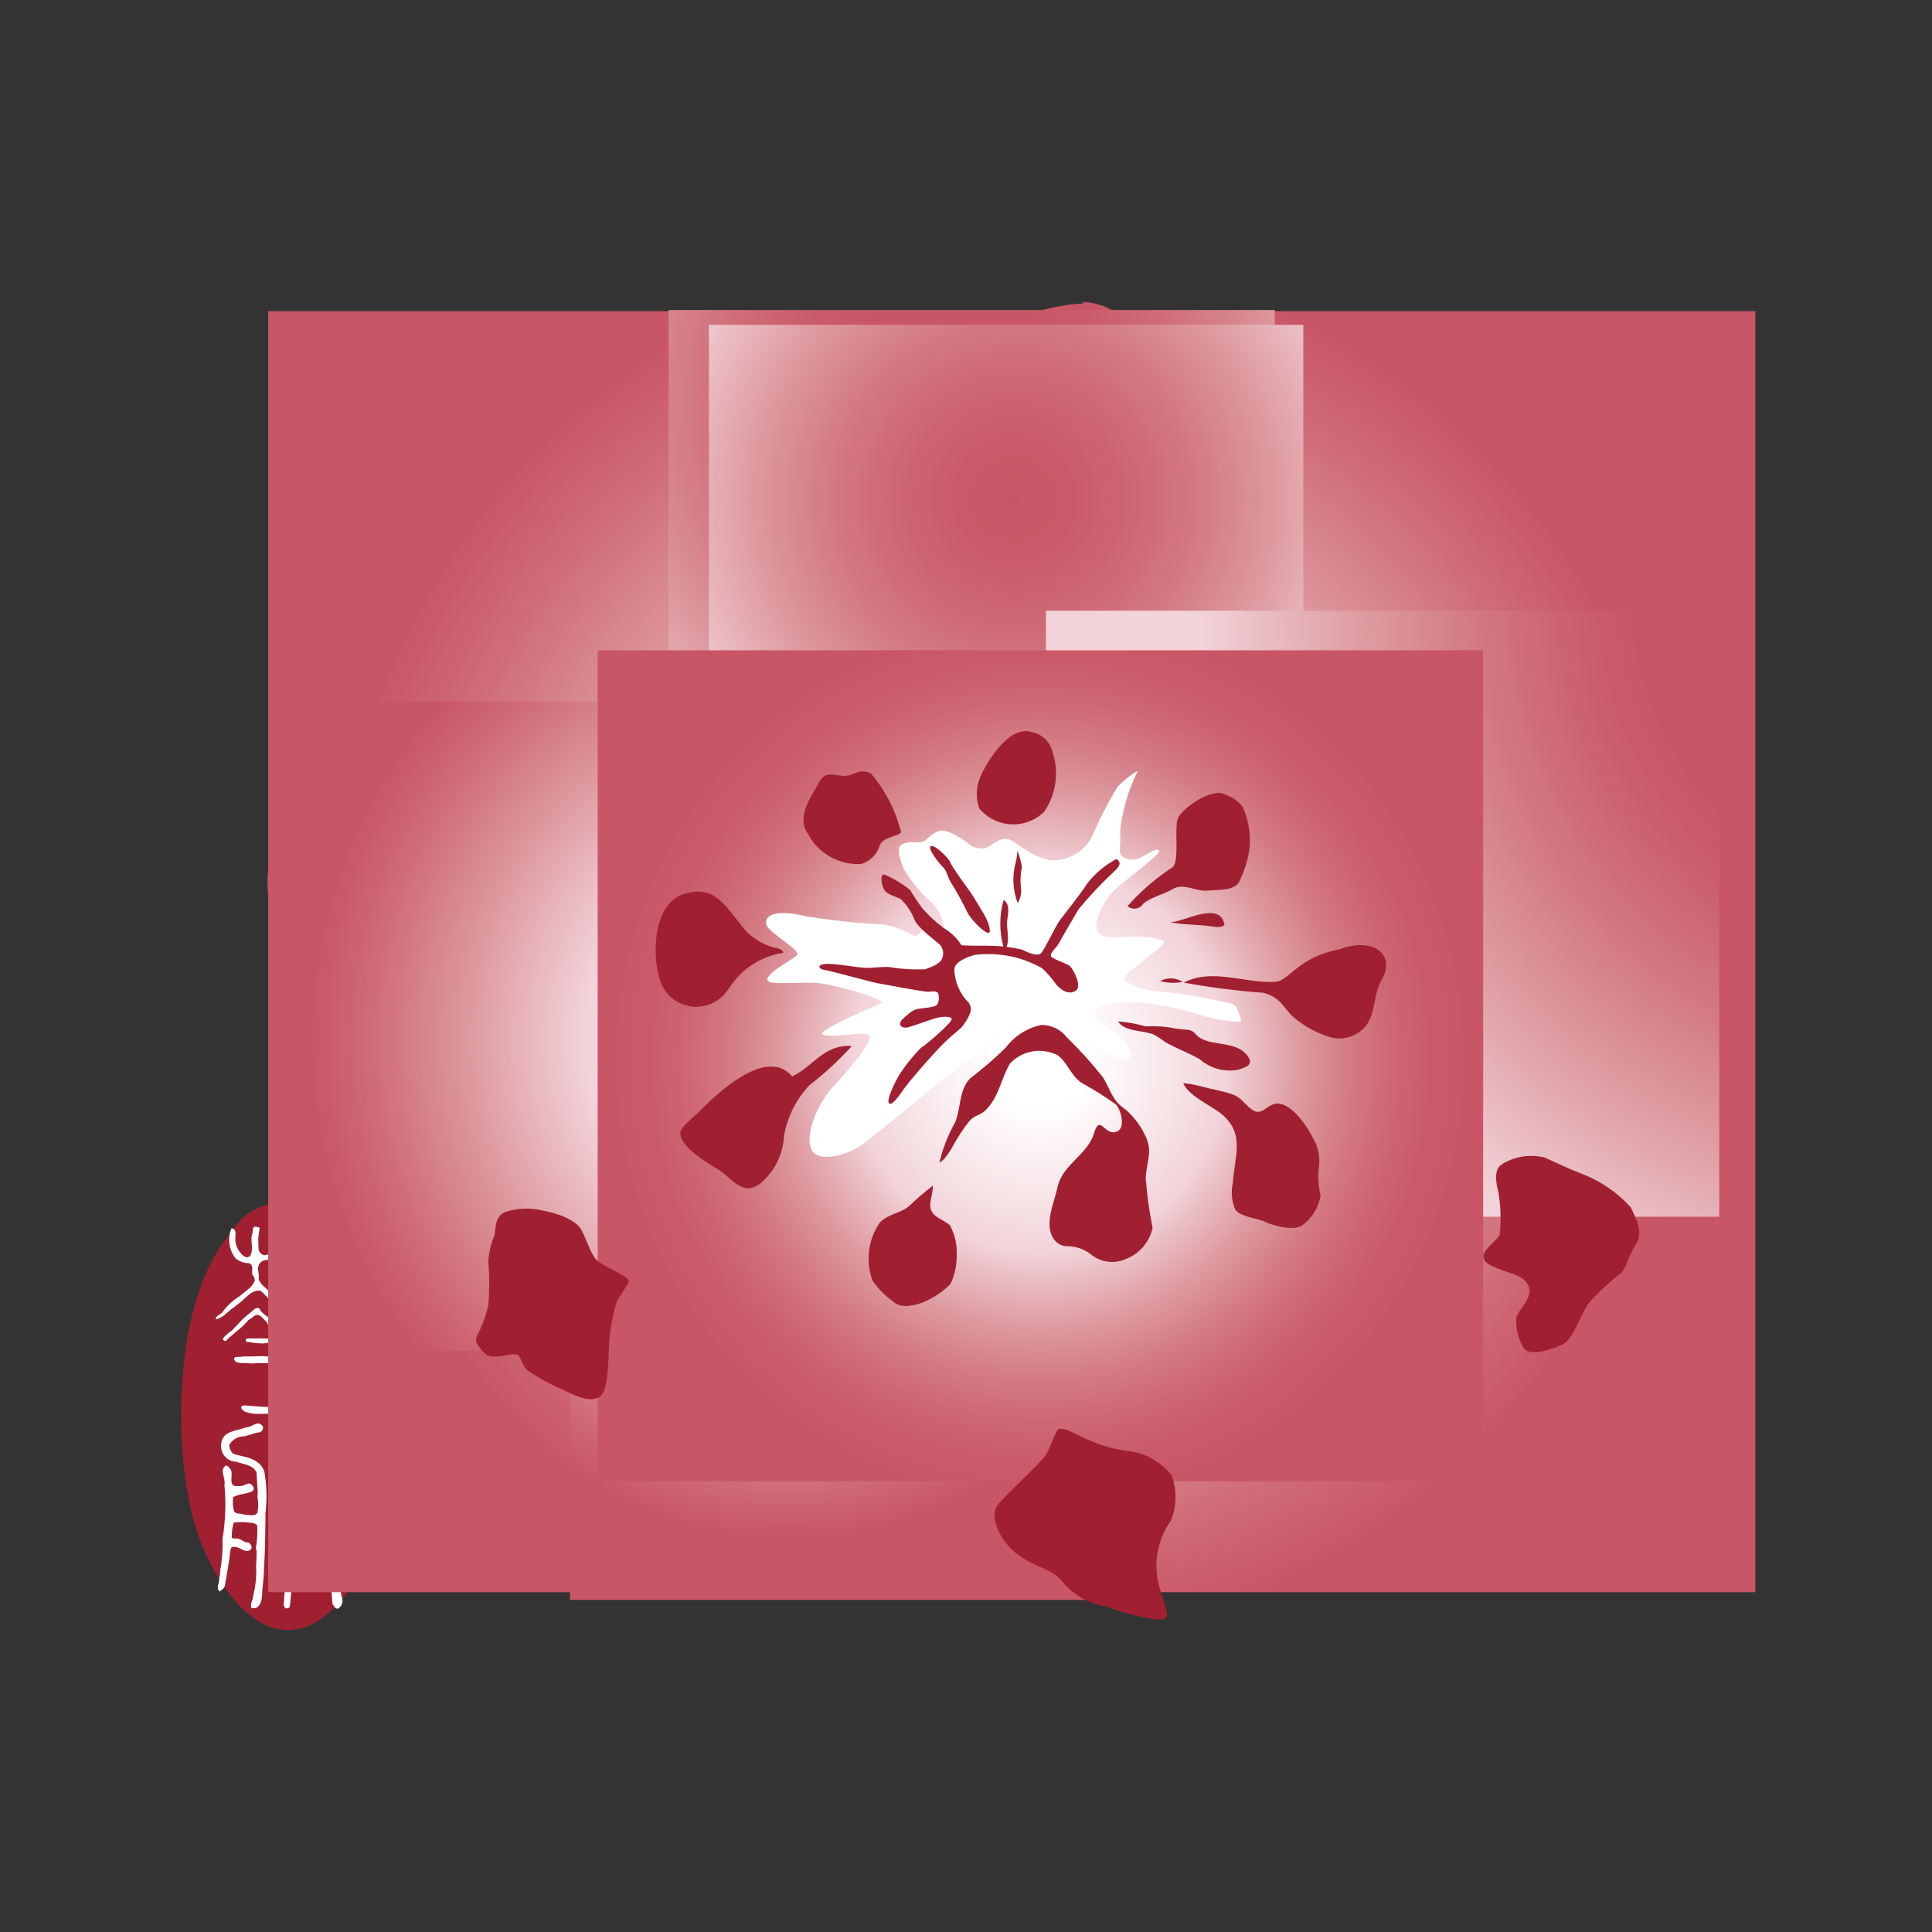 <svg width="32" height="32" viewBox="0 0 32 32" fill="none" xmlns="http://www.w3.org/2000/svg">
<rect x="0" y="0" width="32" height="32" fill="#333333" stroke="none"/>
<path d="M6.3 22.106C6.58 23.343 6.535 25.387 5.729 26.412C4.571 27.884 3.461 26.274 3.174 25.051C2.864 23.738 2.904 21.451 3.839 20.404C3.901 20.294 3.985 20.197 4.086 20.12C4.186 20.043 4.301 19.987 4.424 19.955C4.547 19.924 4.675 19.917 4.8 19.936C4.925 19.955 5.045 19.999 5.153 20.066C5.774 20.581 6.182 21.308 6.3 22.106Z" fill="#A02031"/>
<path d="M5.221 23.713C5.271 23.852 5.145 24.083 5.374 24.129C5.523 24.258 5.874 24.21 5.844 24.453C5.561 24.436 5.344 24.167 5.017 24.24C4.851 24.295 4.689 24.358 4.53 24.43C4.508 24.403 4.477 24.382 4.491 24.345C4.658 24.21 4.901 24.21 5.055 24.054L5.066 23.626C5.144 23.526 5.247 23.612 5.221 23.714" fill="white"/>
<path d="M5.49 24.668C5.651 24.827 5.54 25.036 5.565 25.241C5.542 25.666 5.578 26.092 5.672 26.507C5.674 26.535 5.668 26.563 5.654 26.587C5.641 26.612 5.621 26.632 5.596 26.646C5.542 26.646 5.536 26.595 5.506 26.567C5.47 25.983 5.414 25.404 5.398 24.809C5.358 24.656 5.143 24.756 5.046 24.733C4.99 24.741 4.938 24.767 4.9 24.809C4.898 25.413 4.865 26.016 4.8 26.616C4.791 26.625 4.78 26.633 4.767 26.637C4.755 26.64 4.742 26.641 4.729 26.639L4.698 26.594C4.748 25.994 4.738 25.326 4.783 24.753C4.822 24.7 4.873 24.657 4.932 24.628C4.992 24.599 5.057 24.585 5.123 24.588C5.249 24.583 5.374 24.61 5.486 24.667" fill="white"/>
<path d="M4.245 25.653C4.26 25.794 4.234 25.904 4.245 26.023C4.245 26.162 4.228 26.3 4.192 26.435C4.192 26.503 4.137 26.56 4.165 26.635H4.238C4.351 26.576 4.338 26.429 4.347 26.31C4.363 26.191 4.372 26.07 4.374 25.95C4.39 25.686 4.394 25.461 4.396 25.222C4.399 25.172 4.399 25.121 4.396 25.071C4.425 24.838 4.419 24.602 4.378 24.371C4.297 24.148 4.052 24.135 3.87 24.083C3.847 24.065 3.829 24.042 3.816 24.016C3.804 23.99 3.797 23.961 3.797 23.932C3.823 23.887 3.862 23.849 3.908 23.824C3.954 23.799 4.006 23.787 4.058 23.789C4.088 23.777 4.118 23.768 4.15 23.763C4.198 23.742 4.249 23.728 4.301 23.723C4.346 23.714 4.357 23.673 4.357 23.631C4.272 23.503 4.178 23.647 4.064 23.643C3.934 23.703 3.693 23.691 3.664 23.905C3.657 23.947 3.659 23.989 3.672 24.029C3.685 24.07 3.707 24.106 3.737 24.136C3.782 24.182 3.844 24.209 3.908 24.21C4.028 24.253 4.197 24.26 4.25 24.393C4.25 24.457 4.263 24.593 4.264 24.639C4.271 24.69 4.271 24.741 4.264 24.792C4.281 24.878 4.281 24.967 4.264 25.053C4.231 25.125 4.12 25.088 4.055 25.091C3.998 25.059 3.925 25.085 3.88 25.041C3.856 24.962 3.85 24.878 3.862 24.796C3.978 24.737 4.071 24.753 4.186 24.696C4.191 24.689 4.195 24.682 4.199 24.674C4.204 24.66 4.204 24.645 4.199 24.631C4.191 24.622 4.185 24.612 4.179 24.602C4.105 24.528 4.086 24.609 3.979 24.614C3.958 24.614 3.941 24.614 3.92 24.614C3.769 24.622 3.872 24.414 3.82 24.337C3.796 24.322 3.776 24.258 3.732 24.279C3.632 24.355 3.743 24.487 3.717 24.59C3.746 24.89 3.735 25.193 3.685 25.49C3.691 25.642 3.682 25.794 3.66 25.944C3.639 26.005 3.654 26.076 3.631 26.135C3.639 26.208 3.57 26.311 3.639 26.361C3.667 26.334 3.701 26.318 3.722 26.277C3.755 26.077 3.796 25.877 3.817 25.677C3.817 25.64 3.846 25.609 3.89 25.622C3.99 25.631 4.01 25.688 4.099 25.69C4.226 25.66 4.143 25.563 4.119 25.551C4.012 25.543 4.027 25.499 3.926 25.483C3.896 25.476 3.826 25.498 3.84 25.448C3.839 25.371 3.849 25.294 3.87 25.22C3.958 25.207 4.048 25.207 4.136 25.22C4.17 25.22 4.248 25.234 4.261 25.27C4.267 25.398 4.258 25.527 4.236 25.653" fill="white"/>
<path d="M5.899 22.143L5.763 22.118C5.711 22.081 5.657 22.047 5.6 22.018C5.452 21.938 5.311 21.845 5.178 21.741C5.06 21.747 5.009 21.86 4.899 21.926C4.886 21.939 4.859 21.955 4.845 21.926C4.889 21.826 4.98 21.785 5.045 21.715C5.092 21.69 5.137 21.66 5.178 21.626C5.26 21.657 5.29 21.714 5.352 21.746C5.452 21.794 5.493 21.846 5.58 21.884C5.65 21.931 5.725 21.971 5.803 22.004C5.848 22.038 5.966 22.021 5.914 22.136L5.899 22.143Z" fill="white"/>
<path d="M5.671 20.727C5.663 20.779 5.598 20.808 5.534 20.809C5.45 20.809 5.434 20.834 5.365 20.875C5.354 20.886 5.345 20.899 5.34 20.915C5.336 20.93 5.335 20.945 5.338 20.961C5.338 21.024 5.438 21.042 5.508 21.067C5.514 21.068 5.519 21.07 5.525 21.073C5.53 21.076 5.534 21.08 5.537 21.085C5.54 21.09 5.543 21.096 5.544 21.101C5.545 21.107 5.544 21.113 5.543 21.119C5.515 21.139 5.479 21.119 5.443 21.125C5.343 21.149 5.223 21.102 5.121 21.119C5.079 21.134 5.07 21.119 5.009 21.14C4.986 21.143 4.963 21.149 4.941 21.157C4.875 21.181 4.755 21.157 4.749 21.231C4.732 21.307 4.721 21.384 4.715 21.462C4.714 21.501 4.706 21.539 4.693 21.576C4.698 21.723 4.715 21.869 4.742 22.014C4.736 22.047 4.736 22.081 4.742 22.114C4.803 22.183 4.916 22.136 4.96 22.15C5.049 22.15 5.097 22.159 5.167 22.15C5.233 22.163 5.304 22.15 5.374 22.17C5.385 22.163 5.41 22.187 5.42 22.196C5.42 22.229 5.384 22.231 5.354 22.234C5.291 22.241 5.228 22.237 5.166 22.223C5.007 22.217 4.884 22.247 4.7 22.24C4.623 22.247 4.545 22.248 4.468 22.246C4.429 22.245 4.389 22.247 4.35 22.252C4.283 22.251 4.216 22.245 4.15 22.234C4.125 22.218 4.084 22.246 4.072 22.205C4.06 22.164 4.101 22.174 4.116 22.169H4.377C4.459 22.176 4.541 22.163 4.617 22.131C4.626 22.103 4.629 22.074 4.628 22.045C4.635 21.92 4.6 21.794 4.613 21.645C4.626 21.564 4.613 21.456 4.628 21.376C4.643 21.296 4.635 21.137 4.686 21.099L4.914 21.039C4.998 21.039 5.065 21.028 5.156 21.033C5.182 21.03 5.207 21.021 5.228 21.006C5.25 20.991 5.267 20.972 5.28 20.949C5.281 20.927 5.274 20.904 5.261 20.886C5.248 20.868 5.229 20.855 5.207 20.849C5.15 20.837 5.156 20.844 5.085 20.834C5.046 20.822 5 20.834 4.972 20.784C4.931 20.727 4.902 20.662 4.888 20.593C4.873 20.524 4.874 20.453 4.889 20.384C4.901 20.357 4.918 20.324 4.953 20.351C4.996 20.403 4.964 20.457 4.953 20.517C4.947 20.561 4.955 20.605 4.974 20.645C4.994 20.684 5.025 20.717 5.064 20.738C5.118 20.759 5.129 20.75 5.194 20.744C5.253 20.695 5.223 20.618 5.246 20.552C5.24 20.468 5.258 20.383 5.299 20.309C5.34 20.309 5.34 20.354 5.354 20.384V20.429C5.349 20.527 5.359 20.625 5.382 20.72C5.409 20.758 5.413 20.749 5.456 20.749C5.516 20.723 5.57 20.694 5.581 20.625C5.592 20.556 5.552 20.425 5.652 20.417C5.679 20.411 5.677 20.423 5.682 20.438L5.671 20.727Z" fill="white"/>
<path d="M5.667 21.632C5.634 21.633 5.602 21.623 5.575 21.604C5.504 21.514 5.311 21.471 5.24 21.411C5.14 21.368 5.133 21.411 5.068 21.449C5.029 21.489 4.983 21.521 4.931 21.543C4.894 21.579 4.887 21.591 4.848 21.599C4.833 21.591 4.812 21.574 4.828 21.562C4.86 21.526 4.895 21.492 4.933 21.462C5.014 21.411 5.093 21.357 5.168 21.298C5.243 21.337 5.406 21.39 5.487 21.426C5.551 21.494 5.65 21.518 5.703 21.593C5.703 21.62 5.684 21.631 5.664 21.635" fill="white"/>
<path d="M5.296 22.919C5.326 23.038 5.31 23.163 5.252 23.271C5.236 23.294 5.215 23.312 5.191 23.326C5.167 23.34 5.141 23.348 5.113 23.35C4.971 23.367 5.013 23.372 4.869 23.388L4.651 23.408C4.511 23.408 4.41 23.422 4.26 23.418C4.187 23.419 4.114 23.405 4.046 23.377C4.029 23.352 3.996 23.352 3.996 23.307C3.996 23.262 4.081 23.283 4.147 23.285C4.278 23.299 4.409 23.305 4.541 23.305C4.68 23.288 4.727 23.296 4.898 23.288C4.944 23.282 4.989 23.27 5.032 23.252C5.159 23.204 5.143 23.209 5.176 23.089C5.209 22.969 5.176 22.949 5.06 22.918C4.922 22.881 4.824 22.909 4.738 22.818C4.676 22.732 4.75 22.618 4.622 22.56C4.52 22.576 4.416 22.582 4.313 22.577C4.251 22.577 4.205 22.585 4.143 22.582C4.097 22.576 4.05 22.574 4.003 22.576C3.965 22.576 3.959 22.566 3.917 22.566C3.897 22.542 3.856 22.518 3.889 22.484C3.938 22.462 3.979 22.484 4.022 22.467C4.134 22.467 4.228 22.467 4.346 22.462C4.391 22.467 4.438 22.467 4.473 22.468C4.578 22.457 4.673 22.477 4.797 22.468C4.887 22.468 4.959 22.48 5.032 22.474C5.082 22.482 5.132 22.484 5.182 22.48C5.252 22.475 5.323 22.475 5.393 22.48C5.493 22.491 5.531 22.455 5.61 22.475C5.641 22.48 5.652 22.519 5.668 22.528C5.653 22.547 5.651 22.569 5.626 22.574C5.553 22.61 5.485 22.585 5.384 22.585C5.31 22.599 5.246 22.585 5.15 22.602C5.084 22.59 5.017 22.583 4.95 22.581C4.901 22.579 4.853 22.584 4.805 22.595C4.801 22.625 4.805 22.656 4.816 22.684C4.826 22.713 4.844 22.738 4.866 22.759C4.943 22.791 5.026 22.808 5.11 22.809C5.174 22.835 5.265 22.843 5.293 22.921" fill="white"/>
<path d="M4.674 20.435C4.661 20.547 4.692 20.75 4.574 20.854C4.482 20.881 4.358 20.837 4.297 20.934C4.242 21.015 4.305 21.094 4.284 21.181C4.312 21.288 4.416 21.326 4.472 21.412C4.506 21.443 4.53 21.484 4.541 21.529C4.52 21.543 4.495 21.557 4.477 21.543L4.456 21.521L4.417 21.475C4.384 21.449 4.344 21.389 4.299 21.375C4.141 21.375 4.06 21.524 3.937 21.604C3.897 21.639 3.856 21.666 3.817 21.694C3.793 21.718 3.766 21.741 3.739 21.762C3.696 21.803 3.643 21.834 3.586 21.851L3.57 21.831C3.583 21.804 3.639 21.769 3.677 21.743C3.755 21.632 3.856 21.538 3.972 21.468C4.054 21.387 4.179 21.329 4.221 21.209C4.219 21.172 4.204 21.136 4.178 21.109C4.168 21.039 4.207 20.961 4.128 20.923C4.047 20.922 3.968 20.895 3.904 20.846C3.849 20.776 3.813 20.694 3.801 20.606C3.788 20.518 3.799 20.428 3.833 20.346H3.848C3.922 20.365 3.897 20.446 3.898 20.511C3.896 20.599 3.926 20.685 3.984 20.752C4.009 20.787 4.044 20.813 4.084 20.826C4.118 20.826 4.157 20.797 4.158 20.765C4.204 20.648 4.133 20.536 4.185 20.416C4.185 20.385 4.178 20.33 4.221 20.316L4.299 20.332C4.299 20.41 4.271 20.475 4.279 20.558C4.287 20.641 4.264 20.711 4.318 20.758C4.33 20.772 4.346 20.782 4.364 20.787C4.382 20.791 4.401 20.79 4.418 20.782C4.457 20.776 4.494 20.758 4.522 20.73C4.55 20.702 4.569 20.666 4.576 20.627C4.576 20.527 4.598 20.446 4.591 20.386L4.609 20.342C4.629 20.352 4.646 20.367 4.658 20.386C4.67 20.405 4.677 20.427 4.677 20.45" fill="white"/>
<path d="M4.478 21.968C4.432 21.968 4.437 21.909 4.405 21.887C4.358 21.842 4.305 21.754 4.226 21.787C4.191 21.811 4.157 21.84 4.112 21.866C3.992 22.014 3.868 22.078 3.743 22.208C3.713 22.218 3.698 22.198 3.689 22.173C3.729 22.123 3.777 22.08 3.831 22.045C3.867 22.019 3.895 21.969 3.937 21.94C3.959 21.911 3.983 21.884 4.01 21.86C4.08 21.785 4.138 21.76 4.198 21.695C4.225 21.671 4.27 21.65 4.298 21.676C4.327 21.749 4.41 21.785 4.465 21.841C4.488 21.875 4.548 21.941 4.473 21.969" fill="white"/>
<path fill-rule="evenodd" clip-rule="evenodd" d="M17.942 5C18.154 5.012 18.358 5.083 18.532 5.205C18.815 5.405 19.149 5.519 19.495 5.534C19.726 5.526 19.956 5.571 20.167 5.667C20.911 6.029 21.332 7.324 21.462 8.039C21.496 8.288 21.496 8.541 21.462 8.79C21.428 9.018 21.428 9.25 21.462 9.478C21.543 9.852 21.684 9.853 21.776 9.853C21.886 9.846 21.995 9.829 22.102 9.802C22.19 9.783 22.276 9.762 22.372 9.749C22.576 9.718 22.782 9.702 22.988 9.702C23.265 9.701 23.541 9.734 23.809 9.802C24.082 9.864 24.359 9.906 24.638 9.925C24.847 9.944 25.061 9.965 25.286 10.006C25.769 10.084 26.243 10.21 26.701 10.382C26.931 10.496 27.14 10.648 27.319 10.831C27.469 10.98 27.637 11.111 27.819 11.219C28.049 11.303 28.259 11.431 28.438 11.598C28.617 11.764 28.76 11.965 28.86 12.189C28.96 12.412 29.013 12.653 29.018 12.897C29.022 13.142 28.977 13.384 28.886 13.611C28.853 13.723 28.822 13.84 28.786 13.955C28.686 14.327 28.573 14.717 28.453 15.073C28.332 15.431 28.1 15.741 27.792 15.959C27.711 16.028 27.627 16.101 27.538 16.182C27.285 16.446 27.068 16.743 26.893 17.064C26.645 17.547 26.283 17.964 25.84 18.278C25.5 18.475 25.111 18.572 24.718 18.558H24.644C24.465 18.649 24.658 19.039 24.79 19.278C24.876 19.427 24.95 19.583 25.01 19.744C25.049 19.881 25.067 20.023 25.063 20.166C25.058 20.276 25.072 20.386 25.102 20.492C25.134 20.547 25.176 20.596 25.227 20.634C25.35 20.732 25.442 20.862 25.494 21.01C25.604 21.557 25.591 22.122 25.455 22.663C25.401 22.771 25.33 22.87 25.245 22.956C25.176 23.031 25.114 23.111 25.059 23.197C25.023 23.285 24.998 23.378 24.985 23.472C24.963 23.645 24.904 23.811 24.813 23.96C24.26 24.559 23.543 24.982 22.751 25.177C22.572 25.24 22.401 25.305 22.251 25.363C22.09 25.438 21.916 25.48 21.739 25.487C21.543 25.476 21.353 25.418 21.184 25.318C21.094 25.273 20.996 25.226 20.877 25.178C20.58 25.073 20.269 25.014 19.955 25.002C19.794 24.99 19.629 24.975 19.449 24.949C19.164 24.898 18.897 24.774 18.674 24.589C18.643 24.57 18.616 24.549 18.584 24.526H18.55C18.301 24.547 18.053 24.472 17.857 24.317C17.452 24.867 16.892 25.285 16.249 25.517C15.786 25.766 15.284 25.935 14.765 26.017L14.444 26.117C14.024 26.253 13.585 26.32 13.144 26.317C12.981 26.317 12.812 26.307 12.65 26.292C12.142 26.316 11.64 26.168 11.226 25.873C10.838 25.68 10.487 25.419 10.19 25.103C9.737 24.826 9.359 24.442 9.09 23.984C8.984 23.812 8.931 23.612 8.937 23.41C8.944 23.208 9.009 23.012 9.125 22.847C9.171 22.76 9.22 22.665 9.268 22.552C9.279 22.528 9.292 22.497 9.306 22.461C9.482 22.092 9.621 21.707 9.723 21.312C9.514 21.219 9.326 21.085 9.169 20.919C9.012 20.753 8.889 20.557 8.808 20.343C8.696 20.102 8.563 19.872 8.409 19.655C8.333 19.561 8.252 19.471 8.167 19.385C8.103 19.322 8.017 19.247 7.993 19.222C7.68 18.932 7.321 18.696 6.931 18.522C6.585 18.366 6.262 18.161 5.973 17.914C5.766 17.72 5.596 17.49 5.473 17.234C5.005 16.575 4.665 15.833 4.473 15.048C4.367 14.502 4.465 13.936 4.748 13.457C4.814 13.304 4.891 13.155 4.977 13.012C5.02 12.931 5.053 12.856 5.084 12.785C5.126 12.694 5.164 12.6 5.197 12.505C5.268 12.28 5.39 12.075 5.553 11.905C5.784 11.642 6.065 11.428 6.381 11.276C6.701 11.11 7.048 11.002 7.405 10.955C7.508 10.939 7.611 10.933 7.715 10.938C7.783 10.958 7.853 10.97 7.924 10.973C7.938 10.975 7.951 10.975 7.965 10.973C8.04 10.962 8.111 10.935 8.174 10.894C8.286 10.844 8.408 10.823 8.53 10.833H8.56C8.889 10.851 10.06 11.464 10.386 11.474C10.426 11.479 10.466 11.479 10.506 11.474C10.537 11.464 10.565 11.448 10.589 11.426C10.748 11.286 10.871 11.111 10.948 10.914C10.958 10.896 10.966 10.877 10.974 10.858C10.989 10.819 11.004 10.776 11.018 10.738C11.031 10.695 11.045 10.656 11.056 10.61C11.121 10.372 11.174 10.131 11.214 9.888C11.227 9.822 11.236 9.752 11.25 9.688L11.264 9.63L11.277 9.555C11.277 9.542 11.289 9.489 11.289 9.489C11.295 9.472 11.297 9.45 11.303 9.434V9.419C11.303 9.404 11.31 9.387 11.313 9.37L11.319 9.35C11.319 9.331 11.327 9.313 11.333 9.29V9.282C11.333 9.266 11.341 9.246 11.345 9.229L11.352 9.214C11.352 9.193 11.363 9.174 11.367 9.153C11.374 9.133 11.379 9.116 11.387 9.098V9.079C11.395 9.06 11.401 9.041 11.406 9.021C11.412 9.004 11.421 8.984 11.426 8.966V8.949C11.433 8.93 11.441 8.911 11.451 8.893C11.459 8.876 11.466 8.858 11.473 8.84L11.481 8.823C11.49 8.807 11.497 8.786 11.506 8.771C11.626 8.496 11.718 8.209 11.782 7.916C11.855 7.284 12.168 6.705 12.656 6.297C12.879 6.173 13.13 6.106 13.385 6.102C13.584 6.097 13.78 6.053 13.961 5.972C14.107 5.888 14.243 5.787 14.366 5.672C14.55 5.491 14.77 5.35 15.012 5.26L15.094 5.237L15.114 5.232C15.139 5.225 15.165 5.219 15.191 5.214H15.206L15.275 5.199H15.295C15.32 5.194 15.344 5.19 15.369 5.184H15.392C15.411 5.181 15.431 5.178 15.45 5.177H15.472L15.541 5.17H15.589C15.604 5.17 15.621 5.17 15.638 5.164H15.68H15.725H15.889C15.974 5.164 16.068 5.17 16.171 5.179L16.281 5.188H16.298L16.407 5.2C16.495 5.209 16.576 5.212 16.655 5.212C16.883 5.207 17.11 5.175 17.331 5.118C17.531 5.068 17.735 5.037 17.94 5.027" fill="#C95665"/>
<path d="M29.074 5.154H4.442V26.372H29.074V5.154Z" fill="url(#paint0_radial)"/>
<path d="M21.115 5.135H11.073V14.763H21.115V5.135Z" fill="url(#paint1_radial)"/>
<path d="M21.587 5.38H11.742V16.194H21.587V5.38Z" fill="url(#paint2_radial)"/>
<path d="M18.602 17.373H9.442V26.499H18.602V17.373Z" fill="url(#paint3_radial)"/>
<path d="M13.19 11.622H4.584V22.368H13.19V11.622Z" fill="url(#paint4_radial)"/>
<path d="M28.476 10.116H17.324V20.153H28.476V10.116Z" fill="url(#paint5_radial)"/>
<path d="M24.566 10.771H9.899V24.536H24.566V10.771Z" fill="url(#paint6_radial)"/>
<path fill-rule="evenodd" clip-rule="evenodd" d="M13.505 19.119C13.268 18.942 13.505 18.319 13.789 18.012C14.073 17.705 14.504 17.197 14.389 17.139C14.274 17.081 13.789 17.197 13.635 17.139C13.481 17.081 14.482 16.673 14.595 16.616C14.708 16.559 13.88 16.324 13.578 16.286C13.276 16.248 12.655 16.344 12.711 16.207C12.767 16.07 13.127 15.898 13.202 15.82C13.277 15.742 12.731 15.452 12.693 15.315C12.655 15.178 12.806 15.043 13.37 15.18C13.795 15.247 14.223 15.292 14.652 15.315C14.817 15.348 14.976 15.407 15.122 15.49C15.222 15.549 15.284 15.337 15.362 15.37C15.44 15.403 15.618 15.521 15.634 15.402C15.63 15.31 15.607 15.22 15.567 15.138C15.527 15.055 15.47 14.981 15.401 14.921C15.229 14.767 15.082 14.587 14.966 14.387C14.935 14.287 14.811 14.035 14.951 13.978C15.091 13.921 15.214 13.972 15.293 13.938C15.372 13.904 15.51 13.689 15.71 13.779C15.84 13.832 15.961 13.906 16.068 13.996C16.107 14.023 16.152 14.041 16.198 14.049C16.245 14.057 16.293 14.055 16.339 14.042C16.433 14.01 16.588 13.817 16.766 13.929C16.944 14.041 17.266 14.304 17.551 14.241C17.664 14.224 17.772 14.18 17.865 14.114C17.958 14.047 18.034 13.959 18.087 13.857C18.209 13.57 18.351 13.292 18.514 13.026C18.614 12.926 18.871 12.715 18.833 12.794C18.686 13.095 18.592 13.42 18.554 13.753C18.569 14.053 18.508 14.121 18.6 14.193C18.646 14.222 18.7 14.238 18.755 14.238C18.81 14.238 18.863 14.222 18.91 14.193C19.01 14.145 19.175 14.026 19.198 14.093C19.221 14.16 18.624 14.579 18.446 14.756C18.268 14.933 18.095 15.291 18.182 15.434C18.269 15.577 18.608 15.513 18.782 15.513C18.956 15.513 19.318 15.538 19.272 15.625C19.226 15.712 18.612 16.136 18.612 16.208C18.612 16.28 18.983 16.416 19.196 16.423C19.498 16.449 19.799 16.494 20.096 16.558C20.289 16.607 20.452 16.599 20.491 16.71C20.53 16.821 20.591 16.918 20.522 16.925C20.309 16.914 20.097 16.877 19.893 16.814C19.559 16.709 19.216 16.637 18.868 16.599C18.705 16.607 18.224 16.591 18.14 16.758C18.056 16.925 18.41 17.039 18.487 17.111C18.564 17.183 18.854 17.494 18.675 17.527C18.496 17.56 18.349 17.422 18.28 17.399C18.133 17.316 17.992 17.222 17.859 17.118C17.79 17.063 17.486 16.727 17.339 16.743C17.122 16.763 16.91 16.825 16.717 16.927C16.546 17.057 16.392 17.207 16.258 17.375C16.158 17.495 15.745 17.767 15.575 17.911C15.405 18.055 14.464 18.821 14.294 18.95C14.124 19.079 13.694 19.25 13.503 19.111" fill="white"/>
<path fill-rule="evenodd" clip-rule="evenodd" d="M16.218 13.387C16.161 13.221 16.166 13.04 16.233 12.878C16.283 12.743 16.685 11.978 17.102 12.129C17.181 12.146 17.253 12.184 17.311 12.24C17.369 12.296 17.41 12.367 17.43 12.445C17.487 12.611 17.505 12.787 17.481 12.961C17.458 13.135 17.394 13.3 17.295 13.445C17.223 13.516 17.136 13.571 17.041 13.607C16.946 13.643 16.845 13.659 16.744 13.653C16.642 13.648 16.543 13.621 16.453 13.575C16.362 13.53 16.282 13.465 16.218 13.387Z" fill="#A02031"/>
<path fill-rule="evenodd" clip-rule="evenodd" d="M14.265 14.31C14.335 14.289 14.398 14.252 14.45 14.201C14.502 14.151 14.542 14.089 14.565 14.02C14.602 13.86 14.91 13.846 14.924 13.784C14.835 13.424 14.664 13.09 14.424 12.808C14.206 12.714 14.143 12.867 13.949 12.85C13.799 12.836 13.666 12.775 13.576 12.943C13.437 13.201 13.176 13.534 13.385 13.816C13.469 13.974 13.596 14.104 13.752 14.192C13.908 14.279 14.086 14.32 14.264 14.31" fill="#A02031"/>
<path fill-rule="evenodd" clip-rule="evenodd" d="M18.929 14.98C18.915 14.999 18.897 15.015 18.876 15.027C18.855 15.039 18.832 15.047 18.808 15.05C18.784 15.052 18.76 15.05 18.737 15.043C18.714 15.036 18.693 15.024 18.675 15.008C18.896 14.759 19.15 14.541 19.429 14.359C19.536 14.239 19.449 13.731 19.506 13.564C19.563 13.397 20.07 13.038 20.291 13.158C20.404 13.198 20.503 13.267 20.58 13.358C20.674 13.565 20.715 13.791 20.7 14.018C20.678 14.211 20.623 14.399 20.538 14.574C20.482 14.765 20.147 14.735 19.995 14.751C19.795 14.77 19.603 14.612 19.413 14.732C19.307 14.798 19.013 14.88 18.928 14.978" fill="#A02031"/>
<path fill-rule="evenodd" clip-rule="evenodd" d="M16.666 15.693C16.731 15.565 16.666 15.381 16.682 15.246C16.698 15.139 16.735 14.974 16.622 14.908C16.55 15.164 16.55 15.435 16.622 15.691C16.633 15.722 16.665 15.691 16.668 15.691" fill="#A02031"/>
<path fill-rule="evenodd" clip-rule="evenodd" d="M12.072 16.375C12.17 16.217 12.301 16.082 12.457 15.98C12.612 15.877 12.788 15.81 12.972 15.783C12.978 15.735 12.878 15.699 12.84 15.699C12.611 15.643 12.41 15.508 12.272 15.317C11.979 14.952 11.807 14.656 11.324 14.809C10.813 14.97 10.792 15.835 10.937 16.255C10.977 16.367 11.047 16.466 11.141 16.54C11.234 16.613 11.347 16.659 11.465 16.672C11.584 16.684 11.703 16.663 11.81 16.61C11.917 16.558 12.007 16.476 12.069 16.375" fill="#A02031"/>
<path fill-rule="evenodd" clip-rule="evenodd" d="M22.187 15.724C22.714 15.519 23.14 15.787 22.881 16.237C22.749 16.468 22.792 16.737 22.641 16.968C22.571 17.064 22.473 17.135 22.361 17.172C22.248 17.209 22.127 17.209 22.014 17.174C21.787 17.101 21.577 16.982 21.398 16.824C21.236 16.652 21.189 16.513 20.924 16.443C20.483 16.412 20.043 16.355 19.608 16.275C20.086 16.026 20.632 16.297 21.133 16.261C21.349 16.245 21.501 15.852 22.188 15.723" fill="#A02031"/>
<path fill-rule="evenodd" clip-rule="evenodd" d="M19.591 16.263C19.535 16.228 19.471 16.208 19.405 16.205C19.339 16.203 19.273 16.218 19.215 16.249C19.337 16.283 19.466 16.288 19.591 16.263Z" fill="#A02031"/>
<path fill-rule="evenodd" clip-rule="evenodd" d="M13.125 17.835C12.647 17.248 11.632 18.367 11.558 18.435C11.484 18.503 11.294 18.656 11.273 18.735C11.213 18.967 11.737 19.278 11.9 19.374C12.114 19.504 12.3 19.832 12.593 19.602C12.709 19.506 12.804 19.386 12.872 19.25C12.939 19.115 12.978 18.967 12.985 18.816C13.04 18.5 13.187 18.207 13.407 17.974C13.659 17.78 13.894 17.563 14.107 17.327C13.644 17.29 13.457 17.679 13.121 17.827" fill="#A02031"/>
<path fill-rule="evenodd" clip-rule="evenodd" d="M20.274 15.288C20.183 14.91 19.534 15.307 19.374 15.272C19.558 15.32 19.826 15.307 20.074 15.345C20.146 15.359 20.295 15.369 20.279 15.288" fill="#A02031"/>
<path fill-rule="evenodd" clip-rule="evenodd" d="M17.485 17.458C17.669 17.558 17.732 17.823 17.92 17.939C18.111 18.044 18.296 18.159 18.473 18.285C18.557 18.352 18.651 18.667 18.509 18.737C18.299 18.843 18.223 18.427 18.118 18.776C18.013 19.125 17.601 19.286 17.518 19.657C17.463 19.916 17.29 20.269 17.449 20.517C17.473 20.553 17.505 20.582 17.542 20.604C17.579 20.626 17.62 20.639 17.663 20.642C17.802 20.639 17.938 20.681 18.051 20.762C18.132 20.833 18.231 20.88 18.338 20.896C18.444 20.912 18.553 20.897 18.651 20.852C18.761 20.809 18.859 20.74 18.935 20.65C19.012 20.561 19.066 20.453 19.091 20.338C19.036 20.068 18.998 19.795 18.977 19.52C18.984 19.243 19.106 19.078 18.965 18.802C18.875 18.609 18.737 18.442 18.565 18.317C18.42 18.203 18.365 17.993 18.265 17.84C18.08 17.606 17.879 17.384 17.665 17.176C17.615 17.113 17.552 17.062 17.48 17.028C17.407 16.993 17.328 16.975 17.248 16.976C17.013 17.026 16.804 17.159 16.66 17.351C16.475 17.532 16.278 17.702 16.072 17.859C15.878 18.052 15.921 18.346 15.821 18.587C15.703 18.798 15.614 19.024 15.558 19.259C15.691 19.183 15.783 18.969 15.864 18.843C15.921 18.748 15.985 18.657 16.054 18.571C16.125 18.478 16.236 18.471 16.317 18.397C16.55 18.167 16.575 17.877 16.727 17.617C16.82 17.517 16.942 17.448 17.076 17.419C17.21 17.391 17.35 17.405 17.476 17.459" fill="#A02031"/>
<path fill-rule="evenodd" clip-rule="evenodd" d="M21.872 19.795C21.838 19.65 21.828 19.5 21.842 19.352C21.872 19.175 21.837 18.993 21.742 18.84C21.642 18.64 21.335 18.173 21.063 18.301C20.969 18.344 20.876 18.463 20.763 18.395C20.626 18.314 20.582 18.188 20.413 18.127C20.244 18.066 20.093 18.048 19.935 18.004C19.825 17.973 19.711 17.951 19.597 17.94C19.697 18.166 20.064 18.307 20.242 18.46C20.631 18.791 20.442 19.171 20.42 19.595C20.386 19.742 20.4 19.896 20.46 20.034C20.545 20.161 20.868 20.185 20.945 20.234C20.988 20.262 21.383 20.403 21.554 20.305C21.638 20.248 21.71 20.174 21.764 20.088C21.819 20.002 21.855 19.905 21.871 19.805" fill="#A02031"/>
<path fill-rule="evenodd" clip-rule="evenodd" d="M17.546 23.669C17.664 23.644 17.821 23.769 18.077 23.869C18.289 23.962 18.515 24.02 18.746 24.041C19.006 24.089 19.24 24.228 19.405 24.434C19.496 24.676 19.492 24.944 19.395 25.184C19.293 25.327 19.221 25.49 19.183 25.662C19.146 25.834 19.145 26.011 19.179 26.184C19.287 26.67 19.479 26.853 19.139 26.822C18.865 26.784 18.596 26.714 18.339 26.612C18.071 26.574 17.824 26.445 17.639 26.247C17.423 25.972 17.285 26.022 16.93 25.8C16.575 25.578 16.359 25.113 16.536 24.911C16.713 24.709 17.254 24.211 17.323 24.1C17.392 23.989 17.491 23.676 17.541 23.665" fill="#A02031"/>
<path fill-rule="evenodd" clip-rule="evenodd" d="M24.57 20.804C24.57 20.691 24.826 20.518 24.842 20.444C24.864 20.215 24.857 19.984 24.82 19.757C24.773 19.573 24.743 19.373 24.873 19.285C24.979 19.219 25.096 19.176 25.219 19.156C25.342 19.137 25.467 19.143 25.588 19.173C25.806 19.273 25.983 19.358 26.188 19.437C26.502 19.555 26.784 19.747 27.01 19.996C27.104 20.196 27.228 20.413 27.088 20.626C26.948 20.839 26.95 20.995 26.84 21.092C26.652 21.239 26.478 21.402 26.319 21.58C26.171 21.773 26.063 22.18 25.884 22.267C25.705 22.354 25.348 22.467 25.246 22.34C25.147 22.186 25.101 22.004 25.115 21.821C25.139 21.709 25.387 21.501 25.325 21.321C25.263 21.141 25.083 21.113 24.889 21.041C24.695 20.969 24.571 20.921 24.571 20.809" fill="#A02031"/>
<path fill-rule="evenodd" clip-rule="evenodd" d="M8.041 22.431C7.941 22.324 7.851 22.231 7.898 22.131C7.984 21.968 8.047 21.795 8.088 21.616C8.108 21.375 8.108 21.132 8.088 20.891C8.097 20.745 8.131 20.602 8.188 20.468C8.218 20.353 8.18 20.141 8.388 20.068C8.583 20.009 8.79 20.003 8.988 20.051C9.171 20.083 9.536 20.182 9.637 20.385C9.738 20.588 9.804 20.826 9.923 20.906C10.042 20.986 10.405 21.152 10.414 21.206C10.423 21.26 10.343 21.335 10.214 21.564C10.124 21.865 10.079 22.178 10.081 22.493C10.066 22.607 10.073 23.039 9.93 23.136C9.787 23.233 9.557 23.136 9.352 23.031C9.136 22.94 8.929 22.828 8.734 22.697C8.634 22.597 8.634 22.469 8.56 22.436C8.486 22.403 8.141 22.536 8.046 22.427" fill="#A02031"/>
<path fill-rule="evenodd" clip-rule="evenodd" d="M15.739 20.307C15.814 20.447 15.851 20.604 15.846 20.762C15.853 20.938 15.817 21.113 15.74 21.272C15.609 21.398 15.456 21.5 15.288 21.572C15.202 21.602 14.943 21.694 14.801 21.563C14.666 21.468 14.549 21.35 14.453 21.216C14.394 21.058 14.374 20.888 14.394 20.721C14.414 20.553 14.474 20.393 14.569 20.254C14.693 20.111 14.917 20.098 15.061 19.974C15.184 19.855 15.314 19.743 15.45 19.639C15.461 19.784 15.35 19.961 15.45 20.093C15.519 20.185 15.661 20.217 15.743 20.307" fill="#A02031"/>
<path fill-rule="evenodd" clip-rule="evenodd" d="M18.971 16.999C18.823 16.956 18.671 16.929 18.517 16.918C18.63 17.09 18.917 17.062 19.099 17.131C19.17 17.167 19.237 17.21 19.299 17.26C19.499 17.376 19.859 17.511 19.909 17.576C19.994 17.64 20.091 17.686 20.194 17.711C20.297 17.735 20.404 17.738 20.509 17.719C20.592 17.689 20.736 17.656 20.699 17.549C20.545 17.225 20.105 17.341 19.871 17.187C19.793 17.14 19.793 17.077 19.68 17.057C19.57 17.051 19.46 17.037 19.352 17.014C19.226 16.998 19.099 16.993 18.972 17" fill="#A02031"/>
<path fill-rule="evenodd" clip-rule="evenodd" d="M16.85 14.096C16.848 14.159 16.839 14.223 16.823 14.284C16.762 14.507 16.774 14.743 16.857 14.959C16.909 14.871 16.926 14.767 16.906 14.667C16.898 14.564 16.905 14.46 16.926 14.358C16.912 14.268 16.887 14.18 16.851 14.096" fill="#A02031"/>
<path fill-rule="evenodd" clip-rule="evenodd" d="M16.052 16.625C16.132 16.725 16.022 16.885 15.959 16.975C15.896 17.065 15.77 17.127 15.538 17.375C15.306 17.623 15.058 17.919 14.993 18.006C14.928 18.093 14.782 18.327 14.726 18.276C14.67 18.225 14.839 17.898 14.881 17.826C14.988 17.656 15.113 17.498 15.255 17.355C15.34 17.305 15.778 16.928 15.763 16.877C15.748 16.826 15.601 16.84 15.531 16.855C15.461 16.87 15.131 16.993 15.037 17.016C14.943 17.039 14.837 16.979 14.967 16.863C15.097 16.747 15.136 16.725 15.206 16.71C15.276 16.695 15.474 16.689 15.516 16.646C15.558 16.603 15.565 16.464 15.524 16.436C15.483 16.408 15.419 16.427 15.362 16.427C15.305 16.427 14.635 16.305 14.523 16.283C14.411 16.261 13.769 16.083 13.656 16.065C13.543 16.047 13.529 15.965 13.713 15.965C13.897 15.965 14.228 16.031 14.348 16.031C14.468 16.031 14.609 16.01 14.735 16.017C14.93 16.051 15.128 16.063 15.325 16.054C15.432 16.017 15.581 15.954 15.602 15.88C15.618 15.844 15.625 15.803 15.62 15.764C15.615 15.724 15.599 15.686 15.574 15.655C15.511 15.589 15.227 15.393 15.15 15.241C15.1 15.109 15.021 14.99 14.919 14.892C14.841 14.849 14.708 14.826 14.651 14.746C14.594 14.666 14.566 14.446 14.664 14.492C14.811 14.557 14.949 14.64 15.074 14.741C15.136 14.844 15.202 14.944 15.274 15.041C15.379 15.162 15.497 15.272 15.626 15.368C15.748 15.439 15.85 15.538 15.926 15.657C16.194 15.673 16.25 15.657 16.426 15.666C16.597 15.668 16.767 15.69 16.933 15.73C16.99 15.76 17.18 15.854 17.243 15.788C17.306 15.722 17.482 15.34 17.553 15.245C17.624 15.15 17.948 14.738 18.012 14.628C18.142 14.463 18.305 14.327 18.49 14.228C18.525 14.248 18.603 14.299 18.461 14.428C18.247 14.626 18.046 14.839 17.861 15.065C17.804 15.165 17.579 15.544 17.537 15.625C17.495 15.706 17.376 15.791 17.411 15.842C17.446 15.893 17.679 15.957 17.728 16.008C17.777 16.059 17.928 16.334 17.82 16.408C17.712 16.482 17.587 16.413 17.495 16.308C17.426 16.208 17.346 16.115 17.256 16.033C17.129 15.963 16.995 15.907 16.856 15.867C16.626 15.805 16.387 15.788 16.151 15.815C16.038 15.845 15.812 15.925 15.807 16.055C15.812 16.266 15.899 16.466 16.051 16.613" fill="#A02031"/>
<path fill-rule="evenodd" clip-rule="evenodd" d="M16.368 15.451C16.306 15.451 16.095 15.251 16.023 15.111C15.942 14.944 15.853 14.781 15.755 14.624C15.705 14.559 15.678 14.415 15.627 14.371C15.576 14.327 15.353 14.051 15.416 14.015C15.479 13.979 15.716 14.215 15.74 14.284C15.764 14.353 15.994 14.668 16.052 14.747C16.11 14.826 16.277 15.103 16.32 15.183C16.363 15.263 16.433 15.452 16.369 15.452" fill="#A02031"/>
<defs>
<radialGradient id="paint0_radial" cx="0" cy="0" r="1" gradientUnits="userSpaceOnUse" gradientTransform="translate(16.711 15.673) scale(11.2 11.525)">
<stop stop-color="white"/>
<stop offset="0.068" stop-color="white"/>
<stop offset="0.198" stop-color="#FAEDEF"/>
<stop offset="0.38" stop-color="#F2D3D9"/>
<stop offset="0.662" stop-color="#DC959B"/>
<stop offset="0.889" stop-color="#CE6774"/>
<stop offset="1" stop-color="#C95666"/>
</radialGradient>
<radialGradient id="paint1_radial" cx="0" cy="0" r="1" gradientUnits="userSpaceOnUse" gradientTransform="translate(15.731 6.582) scale(8.634 8.886)">
<stop stop-color="#C95666"/>
<stop offset="0.209" stop-color="#C95666"/>
<stop offset="0.298" stop-color="#CA5B6A"/>
<stop offset="0.419" stop-color="#CF6B76"/>
<stop offset="0.557" stop-color="#D7848C"/>
<stop offset="0.709" stop-color="#E2A7AC"/>
<stop offset="0.869" stop-color="#F2D3D8"/>
<stop offset="0.871" stop-color="#F2D3D9"/>
<stop offset="1" stop-color="#F2D3D9"/>
</radialGradient>
<radialGradient id="paint2_radial" cx="0" cy="0" r="1" gradientUnits="userSpaceOnUse" gradientTransform="translate(16.798 8.271) scale(9.593 9.401)">
<stop stop-color="#C95666"/>
<stop offset="0.096" stop-color="#CA5A69"/>
<stop offset="0.205" stop-color="#CE6673"/>
<stop offset="0.322" stop-color="#D47B84"/>
<stop offset="0.443" stop-color="#DD989E"/>
<stop offset="0.567" stop-color="#EABCC1"/>
<stop offset="0.638" stop-color="#F2D3D9"/>
<stop offset="0.725" stop-color="#F4D8DD"/>
<stop offset="0.837" stop-color="#F7E5E8"/>
<stop offset="0.963" stop-color="#FEF9FA"/>
<stop offset="1" stop-color="white"/>
</radialGradient>
<radialGradient id="paint3_radial" cx="0" cy="0" r="1" gradientUnits="userSpaceOnUse" gradientTransform="translate(13.053 19.053) scale(6.236 6.418)">
<stop stop-color="white"/>
<stop offset="0.171" stop-color="#FAEDEF"/>
<stop offset="0.411" stop-color="#F2D3D9"/>
<stop offset="0.679" stop-color="#DC959B"/>
<stop offset="0.894" stop-color="#CE6774"/>
<stop offset="1" stop-color="#C95666"/>
</radialGradient>
<radialGradient id="paint4_radial" cx="0" cy="0" r="1" gradientUnits="userSpaceOnUse" gradientTransform="translate(13.086 17.215) scale(7.937 8.166)">
<stop stop-color="white"/>
<stop offset="0.068" stop-color="white"/>
<stop offset="0.218" stop-color="#FAEDEF"/>
<stop offset="0.429" stop-color="#F2D3D9"/>
<stop offset="0.689" stop-color="#DC959B"/>
<stop offset="0.898" stop-color="#CE6774"/>
<stop offset="1" stop-color="#C95666"/>
</radialGradient>
<radialGradient id="paint5_radial" cx="0" cy="0" r="1" gradientUnits="userSpaceOnUse" gradientTransform="translate(31.97 9.875) scale(15.907 16.366)">
<stop stop-color="#C95666"/>
<stop offset="0.307" stop-color="#C95666"/>
<stop offset="0.368" stop-color="#CB5F6D"/>
<stop offset="0.474" stop-color="#D37982"/>
<stop offset="0.613" stop-color="#E0A2A7"/>
<stop offset="0.761" stop-color="#F2D3D9"/>
<stop offset="1" stop-color="#F2D3D9"/>
</radialGradient>
<radialGradient id="paint6_radial" cx="0" cy="0" r="1" gradientUnits="userSpaceOnUse" gradientTransform="translate(17.227 17.562) scale(8.293 8.54)">
<stop stop-color="white"/>
<stop offset="0.092" stop-color="white"/>
<stop offset="0.21" stop-color="#FAEDEF"/>
<stop offset="0.374" stop-color="#F2D3D9"/>
<stop offset="0.417" stop-color="#EBC1C6"/>
<stop offset="0.515" stop-color="#DE9BA1"/>
<stop offset="0.61" stop-color="#D57D85"/>
<stop offset="0.7" stop-color="#CE6774"/>
<stop offset="0.783" stop-color="#CA5A6A"/>
<stop offset="0.853" stop-color="#C95666"/>
<stop offset="1" stop-color="#C95666"/>
</radialGradient>
</defs>
</svg>
